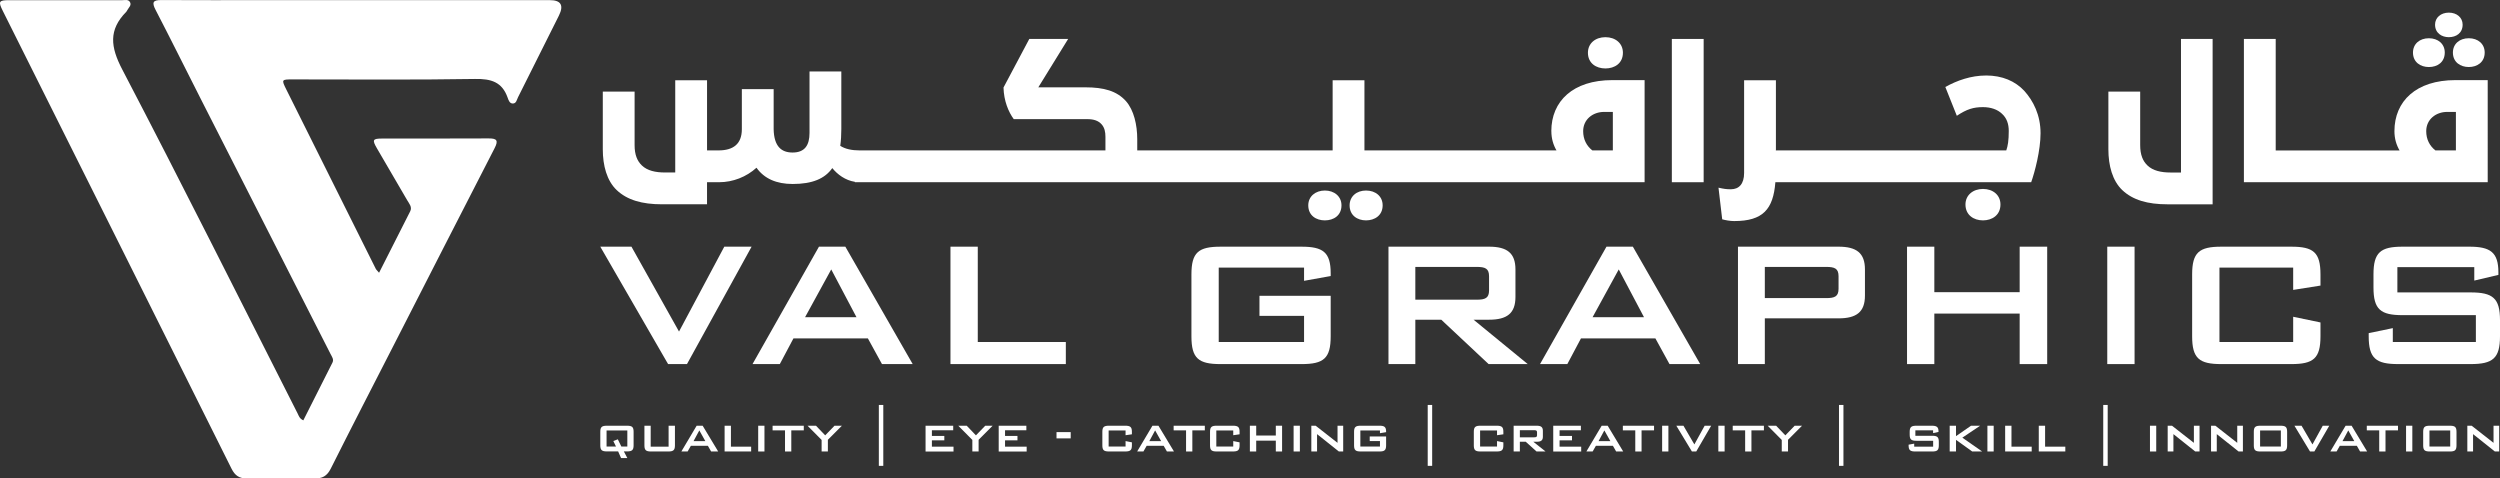 <?xml version="1.0" encoding="UTF-8"?>
<svg id="Layer_2" data-name="Layer 2" xmlns="http://www.w3.org/2000/svg" viewBox="0 0 1858.95 355.79">
  <rect x="0" y="0" width="1858.95" height="355.79" fill="#333333" stroke="none"/>
  <defs>
    <style>
      .cls-1 {
        fill: #fff;
        stroke-width: 0px;
      }
    </style>
  </defs>
  <g id="Layer_1-2" data-name="Layer 1">
    <path class="cls-1" d="m225.54,312.57c7.23-14.32,14.48-28.62,21.67-42.96,1.18-2.35-.37-4.32-1.37-6.28-32.24-63.38-64.51-126.74-96.73-190.12-11.16-21.94-22.08-44-33.42-65.85C112.73,1.65,113.78,0,120.06.04c25.62.16,51.23.06,76.85.06,70.63,0,141.27,0,211.9,0q12.47,0,6.8,11.47c-10.1,20.25-20.23,40.49-30.4,60.7-.95,1.88-1.24,4.82-4.07,4.7-2.23-.1-3.04-2.54-3.65-4.3-4.1-11.74-12.31-14.17-24.25-13.96-45.25.77-90.53.31-135.79.33-8.04,0-8.22.13-4.64,7.34,22.14,44.51,44.36,88.97,66.58,133.44.4.8,1.17,1.43,2.48,2.99,7.96-15.69,15.61-30.67,23.15-45.69,1.62-3.23-.78-5.71-2.23-8.22-7.48-12.91-15.06-25.76-22.54-38.66-3.62-6.24-3.15-7.2,3.86-7.22,26.36-.07,52.73.07,79.09-.1,5.98-.04,7.67,1.25,4.63,7.15-25.37,49.3-50.56,98.69-75.81,148.05-15.4,30.1-30.93,60.14-46.08,90.36-2.77,5.52-6.31,7.41-12.24,7.31-16.66-.28-33.33-.25-49.99-.03-5.72.08-8.97-2.1-11.55-7.26C115.58,235,58.82,121.59,2.11,8.16-1.45,1.04-.94.14,7.01.13c27.86-.05,55.71-.03,83.57.03,2.12,0,4.86-.87,6.12,1.49,1.26,2.34-1.1,4.06-2.08,5.98-.22.44-.48.9-.82,1.24-13.2,13.44-11.61,26.11-2.94,42.72,44.33,84.83,87.09,170.49,130.43,255.83.86,1.7,1.32,3.78,4.24,5.15Z"/>
    <g>
      <g>
        <path class="cls-1" d="m446.36,183.42h23.18l35.36,63.11,33.67-63.11h20.3l-48.05,87.31h-14.04l-50.42-87.31Z"/>
        <path class="cls-1" d="m608.95,183.42h19.63l50.08,87.31h-22.84l-10.49-19.12h-55.33l-10.15,19.12h-20.3l49.41-87.31Zm27.92,52.45l-18.78-35.53-19.46,35.53h38.24Z"/>
        <path class="cls-1" d="m706.75,183.42h20.3v70.89h65.48v16.41h-85.78v-87.31Z"/>
        <path class="cls-1" d="m906.22,198.99v55.33h63.45v-19.46h-33.16v-14.89h52.96v30.12c0,16.41-5.24,20.64-21.66,20.64h-60.23c-16.41,0-21.66-4.23-21.66-20.64v-46.02c0-16.41,5.25-20.64,21.66-20.64h60.23c15.9,0,21.66,4.06,21.66,19.8v2.03l-19.8,3.55v-9.81h-63.45Z"/>
        <path class="cls-1" d="m1032.44,183.42h74.79c13.37,0,19.63,4.74,19.63,16.92v20.47c0,12.18-6.26,16.92-19.63,16.92h-11.51l40.27,32.99h-29.1l-35.19-32.99h-19.29v32.99h-19.97v-87.31Zm19.97,15.06v24.36h45.68c6.26,0,9.14-1.18,9.14-6.94v-10.49c0-5.75-2.88-6.94-9.14-6.94h-45.68Z"/>
        <path class="cls-1" d="m1194.53,183.42h19.63l50.08,87.31h-22.84l-10.49-19.12h-55.33l-10.15,19.12h-20.3l49.41-87.31Zm27.92,52.45l-18.78-35.53-19.46,35.53h38.24Z"/>
        <path class="cls-1" d="m1292.32,183.42h74.79c13.37,0,19.63,4.74,19.63,16.92v19.46c0,12.18-6.26,16.92-19.63,16.92h-54.82v34.01h-19.97v-87.31Zm19.97,15.06v23.18h45.68c6.26,0,9.14-1.18,9.14-6.94v-9.31c0-5.75-2.88-6.94-9.14-6.94h-45.68Z"/>
        <path class="cls-1" d="m1418.03,183.42h20.3v33.84h63.45v-33.84h20.47v87.31h-20.47v-37.56h-63.45v37.56h-20.3v-87.31Z"/>
        <path class="cls-1" d="m1566.92,183.42h20.3v87.31h-20.3v-87.31Z"/>
        <path class="cls-1" d="m1650.34,198.99v55.33h54.82v-18.78l20.3,4.23v10.32c0,16.41-5.24,20.64-21.66,20.64h-52.11c-16.41,0-21.66-4.23-21.66-20.64v-46.02c0-16.41,5.25-20.64,21.66-20.64h52.11c16.41,0,21.66,4.23,21.66,20.64v8.29l-20.3,3.21v-16.58h-54.82Z"/>
        <path class="cls-1" d="m1782.64,198.65v18.78h54.48c16.41,0,21.83,4.23,21.83,20.64v12.01c0,16.41-5.41,20.64-21.83,20.64h-53.97c-16.41,0-21.83-4.23-21.83-20.64v-2.37l17.93-3.72v10.32h61.76v-19.97h-54.48c-16.41,0-21.66-4.23-21.66-20.64v-9.64c0-16.41,5.24-20.64,21.66-20.64h49.57c15.57,0,21.66,4.06,21.66,19.12v1.86l-17.93,4.23v-9.98h-57.19Z"/>
      </g>
      <g>
        <path class="cls-1" d="m451.34,316.56h14.81c3.71,0,4.98.77,4.98,4.53v10.05c0,3.58-1.22,4.53-4.98,4.53h-2.26l2.58,4.94h-4.66l-2.17-4.94h-8.29c-3.8,0-4.98-.95-4.98-4.53v-10.05c0-3.71,1.27-4.53,4.98-4.53Zm6.7,15.49l-1.99-4.12,3.35-1.27,2.63,5.39h4.44v-11.96h-15.44v11.96h7.02Z"/>
        <path class="cls-1" d="m483.85,332.14h13.31v-15.58h4.71v14.63c0,3.58-1.22,4.53-5.03,4.53h-12.68c-3.8,0-4.98-.95-4.98-4.53v-14.63h4.66v15.58Z"/>
        <path class="cls-1" d="m518,316.56h4.48l11.55,19.16h-5.25l-2.4-4.21h-12.68l-2.4,4.21h-4.66l11.37-19.16Zm6.48,11.46l-4.48-7.97-4.3,7.97h8.79Z"/>
        <path class="cls-1" d="m538.79,316.56h4.71v15.58h15.04v3.58h-19.74v-19.16Z"/>
        <path class="cls-1" d="m563.78,316.56h4.66v19.16h-4.66v-19.16Z"/>
        <path class="cls-1" d="m588.38,335.72h-4.66v-15.71h-9.24v-3.44h23.19v3.44h-9.28v15.71Z"/>
        <path class="cls-1" d="m610.93,327.11l-10.46-10.55h6.29l6.84,7.16,6.93-7.16h5.48l-10.42,10.46v8.69h-4.66v-8.6Z"/>
        <path class="cls-1" d="m656.8,346.4h-3.31v-45.29h3.31v45.29Z"/>
        <path class="cls-1" d="m688.23,316.56h20.56v3.4h-15.85v4.17h9.24v3.31h-9.24v4.71h16.08v3.58h-20.79v-19.16Z"/>
        <path class="cls-1" d="m723.01,327.11l-10.46-10.55h6.29l6.84,7.16,6.93-7.16h5.48l-10.42,10.46v8.69h-4.66v-8.6Z"/>
        <path class="cls-1" d="m742.62,316.56h20.56v3.4h-15.85v4.17h9.24v3.31h-9.24v4.71h16.08v3.58h-20.79v-19.16Z"/>
        <path class="cls-1" d="m785.6,321.31h10.55v4.66h-10.55v-4.66Z"/>
        <path class="cls-1" d="m824.36,320.09v11.96h12.59v-4.08l4.71.95v2.26c0,3.58-1.22,4.53-5.03,4.53h-11.96c-3.85,0-4.98-1-4.98-4.53v-10.1c0-3.58,1.18-4.53,4.98-4.53h11.96c3.8,0,5.03.91,5.03,4.53v1.86l-4.71.68v-3.53h-12.59Z"/>
        <path class="cls-1" d="m856.92,316.56h4.48l11.55,19.16h-5.25l-2.4-4.21h-12.68l-2.4,4.21h-4.66l11.37-19.16Zm6.48,11.46l-4.48-7.97-4.3,7.97h8.79Z"/>
        <path class="cls-1" d="m886.59,335.72h-4.66v-15.71h-9.24v-3.44h23.19v3.44h-9.28v15.71Z"/>
        <path class="cls-1" d="m904.43,320.09v11.96h12.59v-4.08l4.71.95v2.26c0,3.58-1.22,4.53-5.03,4.53h-11.96c-3.85,0-4.98-1-4.98-4.53v-10.1c0-3.58,1.18-4.53,4.98-4.53h11.96c3.8,0,5.03.91,5.03,4.53v1.86l-4.71.68v-3.53h-12.59Z"/>
        <path class="cls-1" d="m929.38,316.56h4.71v7.29h14.58v-7.29h4.66v19.16h-4.66v-8.06h-14.58v8.06h-4.71v-19.16Z"/>
        <path class="cls-1" d="m961.9,316.56h4.66v19.16h-4.66v-19.16Z"/>
        <path class="cls-1" d="m975.08,316.56h3.22l16.26,12.73v-12.73h4.21v19.16h-3.22l-16.21-12.91v12.91h-4.26v-19.16Z"/>
        <path class="cls-1" d="m1011.53,320.09v11.96h14.58v-4.08h-7.61v-3.4h12.18v6.61c0,3.58-1.18,4.53-4.98,4.53h-13.86c-3.8,0-4.98-.95-4.98-4.53v-10.1c0-3.62,1.22-4.53,4.98-4.53h13.86c3.62,0,4.98.86,4.98,4.3v.5l-4.57.77v-2.04h-14.58Z"/>
        <path class="cls-1" d="m1064.93,346.4h-3.31v-45.29h3.31v45.29Z"/>
        <path class="cls-1" d="m1100.57,320.09v11.96h12.59v-4.08l4.71.95v2.26c0,3.58-1.22,4.53-5.03,4.53h-11.96c-3.85,0-4.98-1-4.98-4.53v-10.1c0-3.58,1.18-4.53,4.98-4.53h11.96c3.8,0,5.03.91,5.03,4.53v1.86l-4.71.68v-3.53h-12.59Z"/>
        <path class="cls-1" d="m1125.52,316.56h17.25c3.08,0,4.48,1.04,4.48,3.71v4.53c0,2.63-1.4,3.67-4.48,3.67h-2.63l9.1,7.25h-6.7l-8.02-7.25h-4.39v7.25h-4.62v-19.16Zm4.62,3.31v5.3h10.64c1.4,0,2.13-.27,2.13-1.54v-2.22c0-1.27-.72-1.54-2.13-1.54h-10.64Z"/>
        <path class="cls-1" d="m1154.96,316.56h20.56v3.4h-15.85v4.17h9.24v3.31h-9.24v4.71h16.08v3.58h-20.79v-19.16Z"/>
        <path class="cls-1" d="m1190.96,316.56h4.48l11.55,19.16h-5.25l-2.4-4.21h-12.68l-2.4,4.21h-4.66l11.37-19.16Zm6.48,11.46l-4.48-7.97-4.3,7.97h8.79Z"/>
        <path class="cls-1" d="m1220.62,335.72h-4.66v-15.71h-9.24v-3.44h23.19v3.44h-9.28v15.71Z"/>
        <path class="cls-1" d="m1235.93,316.56h4.66v19.16h-4.66v-19.16Z"/>
        <path class="cls-1" d="m1246.48,316.56h5.3l8.11,13.9,7.65-13.9h4.85l-11.1,19.16h-3.22l-11.59-19.16Z"/>
        <path class="cls-1" d="m1277.73,316.56h4.66v19.16h-4.66v-19.16Z"/>
        <path class="cls-1" d="m1302.32,335.72h-4.66v-15.71h-9.24v-3.44h23.19v3.44h-9.28v15.71Z"/>
        <path class="cls-1" d="m1324.87,327.11l-10.46-10.55h6.29l6.84,7.16,6.93-7.16h5.48l-10.42,10.46v8.69h-4.66v-8.6Z"/>
        <path class="cls-1" d="m1370.75,346.4h-3.31v-45.29h3.31v45.29Z"/>
        <path class="cls-1" d="m1424.23,320v4.03h12.45c3.8,0,4.98.91,4.98,4.53v2.63c0,3.58-1.18,4.53-4.98,4.53h-12.45c-3.8,0-5.03-.95-5.03-4.53v-.54l4.17-.77v2.26h14.08v-4.39h-12.41c-3.76,0-5.03-.91-5.03-4.53v-2.13c0-3.62,1.27-4.53,5.03-4.53h11.37c3.53,0,5.03.82,5.03,4.17v.45l-4.03.86v-2.04h-13.18Z"/>
        <path class="cls-1" d="m1449.73,316.56h4.71v7.74l11.19-7.74h6.75l-13.22,8.88,14.72,10.28h-7.38l-12.05-8.65v8.65h-4.71v-19.16Z"/>
        <path class="cls-1" d="m1477.8,316.56h4.66v19.16h-4.66v-19.16Z"/>
        <path class="cls-1" d="m1490.98,316.56h4.71v15.58h15.04v3.58h-19.74v-19.16Z"/>
        <path class="cls-1" d="m1515.98,316.56h4.71v15.58h15.04v3.58h-19.74v-19.16Z"/>
        <path class="cls-1" d="m1567.24,346.4h-3.31v-45.29h3.31v45.29Z"/>
        <path class="cls-1" d="m1598.67,316.56h4.66v19.16h-4.66v-19.16Z"/>
        <path class="cls-1" d="m1611.85,316.56h3.22l16.26,12.73v-12.73h4.21v19.16h-3.22l-16.21-12.91v12.91h-4.26v-19.16Z"/>
        <path class="cls-1" d="m1644.09,316.56h3.22l16.26,12.73v-12.73h4.21v19.16h-3.22l-16.21-12.91v12.91h-4.26v-19.16Z"/>
        <path class="cls-1" d="m1680.87,316.56h14.81c3.76,0,4.98.86,4.98,4.53v10.1c0,3.62-1.22,4.53-4.98,4.53h-14.81c-3.8,0-4.98-.91-4.98-4.53v-10.1c0-3.67,1.22-4.53,4.98-4.53Zm15.13,15.49v-11.96h-15.44v11.96h15.44Z"/>
        <path class="cls-1" d="m1706.09,316.56h5.3l8.11,13.9,7.65-13.9h4.85l-11.1,19.16h-3.22l-11.59-19.16Z"/>
        <path class="cls-1" d="m1744.13,316.56h4.48l11.55,19.16h-5.25l-2.4-4.21h-12.68l-2.4,4.21h-4.66l11.37-19.16Zm6.48,11.46l-4.48-7.97-4.3,7.97h8.79Z"/>
        <path class="cls-1" d="m1773.8,335.72h-4.66v-15.71h-9.24v-3.44h23.19v3.44h-9.28v15.71Z"/>
        <path class="cls-1" d="m1789.1,316.56h4.66v19.16h-4.66v-19.16Z"/>
        <path class="cls-1" d="m1806.81,316.56h14.81c3.76,0,4.98.86,4.98,4.53v10.1c0,3.62-1.22,4.53-4.98,4.53h-14.81c-3.8,0-4.98-.91-4.98-4.53v-10.1c0-3.67,1.22-4.53,4.98-4.53Zm15.13,15.49v-11.96h-15.44v11.96h15.44Z"/>
        <path class="cls-1" d="m1834.66,316.56h3.22l16.26,12.73v-12.73h4.21v19.16h-3.22l-16.21-12.91v12.91h-4.26v-19.16Z"/>
      </g>
      <g>
        <path class="cls-1" d="m1015.76,141.67c-6.96,0-12.22,4.34-12.22,11.03,0,7.49,5.78,11.17,12.22,11.17s12.35-3.68,12.35-11.17c0-6.7-5.25-11.03-12.35-11.03Z"/>
        <path class="cls-1" d="m985.15,141.67c-6.96,0-12.35,4.34-12.35,11.03,0,7.49,5.78,11.17,12.35,11.17s12.35-3.68,12.35-11.17c0-6.7-5.39-11.03-12.35-11.03Z"/>
        <path class="cls-1" d="m1153.56,97.53c0,5.52,1.45,10.25,3.81,14.32h-142.8v-52.15h-23.65v52.15h-145.29v-8.28c0-10.77-2.5-21.68-8.41-28.38-6.83-7.62-16.55-10.25-30.08-10.25h-35.08l22.2-35.99h-28.9l-19.18,36.13c.26,9.98,3.68,18.13,7.62,23.51h54.78c4.73,0,8.14,1.18,10.51,3.81,2.23,2.5,2.89,5.65,2.89,9.33v10.12h-182.6c-6.04,0-10.9-1.05-14.58-3.42.53-3.81.79-7.88.79-12.48v-42.83h-23.65v45.72c0,9.2-3.55,14.58-12.61,14.58-8.14,0-13.79-4.34-14.06-17.34v-29.82h-23.65v29.82c0,11.03-6.44,15.76-17.34,15.76h-8.54v-52.15h-23.65v68.57h-7.75c-6.83,0-13.01-1.31-17.08-5.25-3.42-3.28-5.39-7.88-5.39-15.11v-39.8h-23.65v42.96c0,12.09,3.02,23.25,10.25,30.21,7.88,7.49,18.92,10.64,33.76,10.64h33.5v-16.42h9.06c10.12,0,20.23-3.94,27.72-10.77,5.78,8.14,14.84,12.09,26.93,12.09,14.58,0,23.91-3.94,29.43-11.82,3.94,4.84,9.71,9.09,16.81,10.22v.29h587.21V59.57h-24.04c-29.16,0-45.32,15.63-45.32,37.97Zm45.72,14.32h-15.24c-4.34-3.42-6.83-8.28-6.83-14.32,0-8.67,7.09-14.32,15.63-14.32h6.44v28.64Z"/>
        <path class="cls-1" d="m1193.76,50.9c6.83,0,13.01-3.81,13.01-11.69,0-6.96-5.52-11.56-13.01-11.56s-13.01,4.6-13.01,11.56c0,7.88,6.17,11.69,13.01,11.69Z"/>
        <rect class="cls-1" x="1243.15" y="28.96" width="23.65" height="106.54"/>
        <path class="cls-1" d="m1476.72,56.15c-11.04,0-21.54,3.68-30.21,8.54l8.54,21.41c7.49-4.99,12.48-6.44,19.44-6.44,5.78,0,10.77,1.71,14.06,4.86,3.68,3.28,5.12,7.75,5.12,12.87,0,7.09-.66,11.03-1.84,14.45h-171.17l-.13.39v-52.55h-23.65v68.97c0,8.14-3.81,12.09-9.85,12.09-3.15,0-5.25-.26-9.2-1.18l2.76,23.51c2.36.66,5.78,1.31,8.93,1.31,21.41,0,29.03-8.8,30.61-28.9h190.22c2.63-7.36,6.96-23.65,6.96-36.39,0-13.53-5.39-24.17-12.22-31.66-6.7-7.09-16.16-11.3-28.38-11.3Z"/>
        <path class="cls-1" d="m1474.49,140.49c-7.36,0-13.01,4.6-13.01,11.56,0,7.88,6.17,11.82,13.01,11.82s13.01-3.94,13.01-11.82c0-6.96-5.52-11.56-13.01-11.56Z"/>
        <path class="cls-1" d="m1621.75,128.27h-7.88c-6.83,0-13.01-1.31-17.08-5.25-3.42-3.28-5.39-7.88-5.39-15.11v-39.8h-23.65v42.96c0,12.09,3.02,23.25,10.25,30.21,7.88,7.49,18.92,10.64,33.76,10.64h33.5V28.96h-23.52v99.31Z"/>
        <path class="cls-1" d="m1823.93,39.07c0,7.23,5.65,10.77,11.82,10.77s11.82-3.55,11.82-10.77c0-6.44-4.99-10.64-11.82-10.64s-11.82,4.2-11.82,10.64Z"/>
        <path class="cls-1" d="m1820.91,27.65c5.39,0,10.25-3.02,10.25-9.33,0-5.25-4.34-8.93-10.25-8.93s-10.25,3.68-10.25,8.93c0,6.31,4.99,9.33,10.25,9.33Z"/>
        <path class="cls-1" d="m1825.77,59.57c-29.16,0-45.32,15.63-45.32,37.97,0,5.52,1.44,10.25,3.81,14.32h-92.09V28.96h-23.65v106.54h181.29V59.57h-24.04Zm.39,52.28h-15.24c-4.34-3.42-6.83-8.28-6.83-14.32,0-8.67,7.09-14.32,15.63-14.32h6.44v28.64Z"/>
        <path class="cls-1" d="m1806.06,49.85c6.31,0,11.82-3.55,11.82-10.77,0-6.44-4.99-10.64-11.82-10.64s-11.82,4.2-11.82,10.64c0,7.23,5.65,10.77,11.82,10.77Z"/>
      </g>
    </g>
  </g>
</svg>